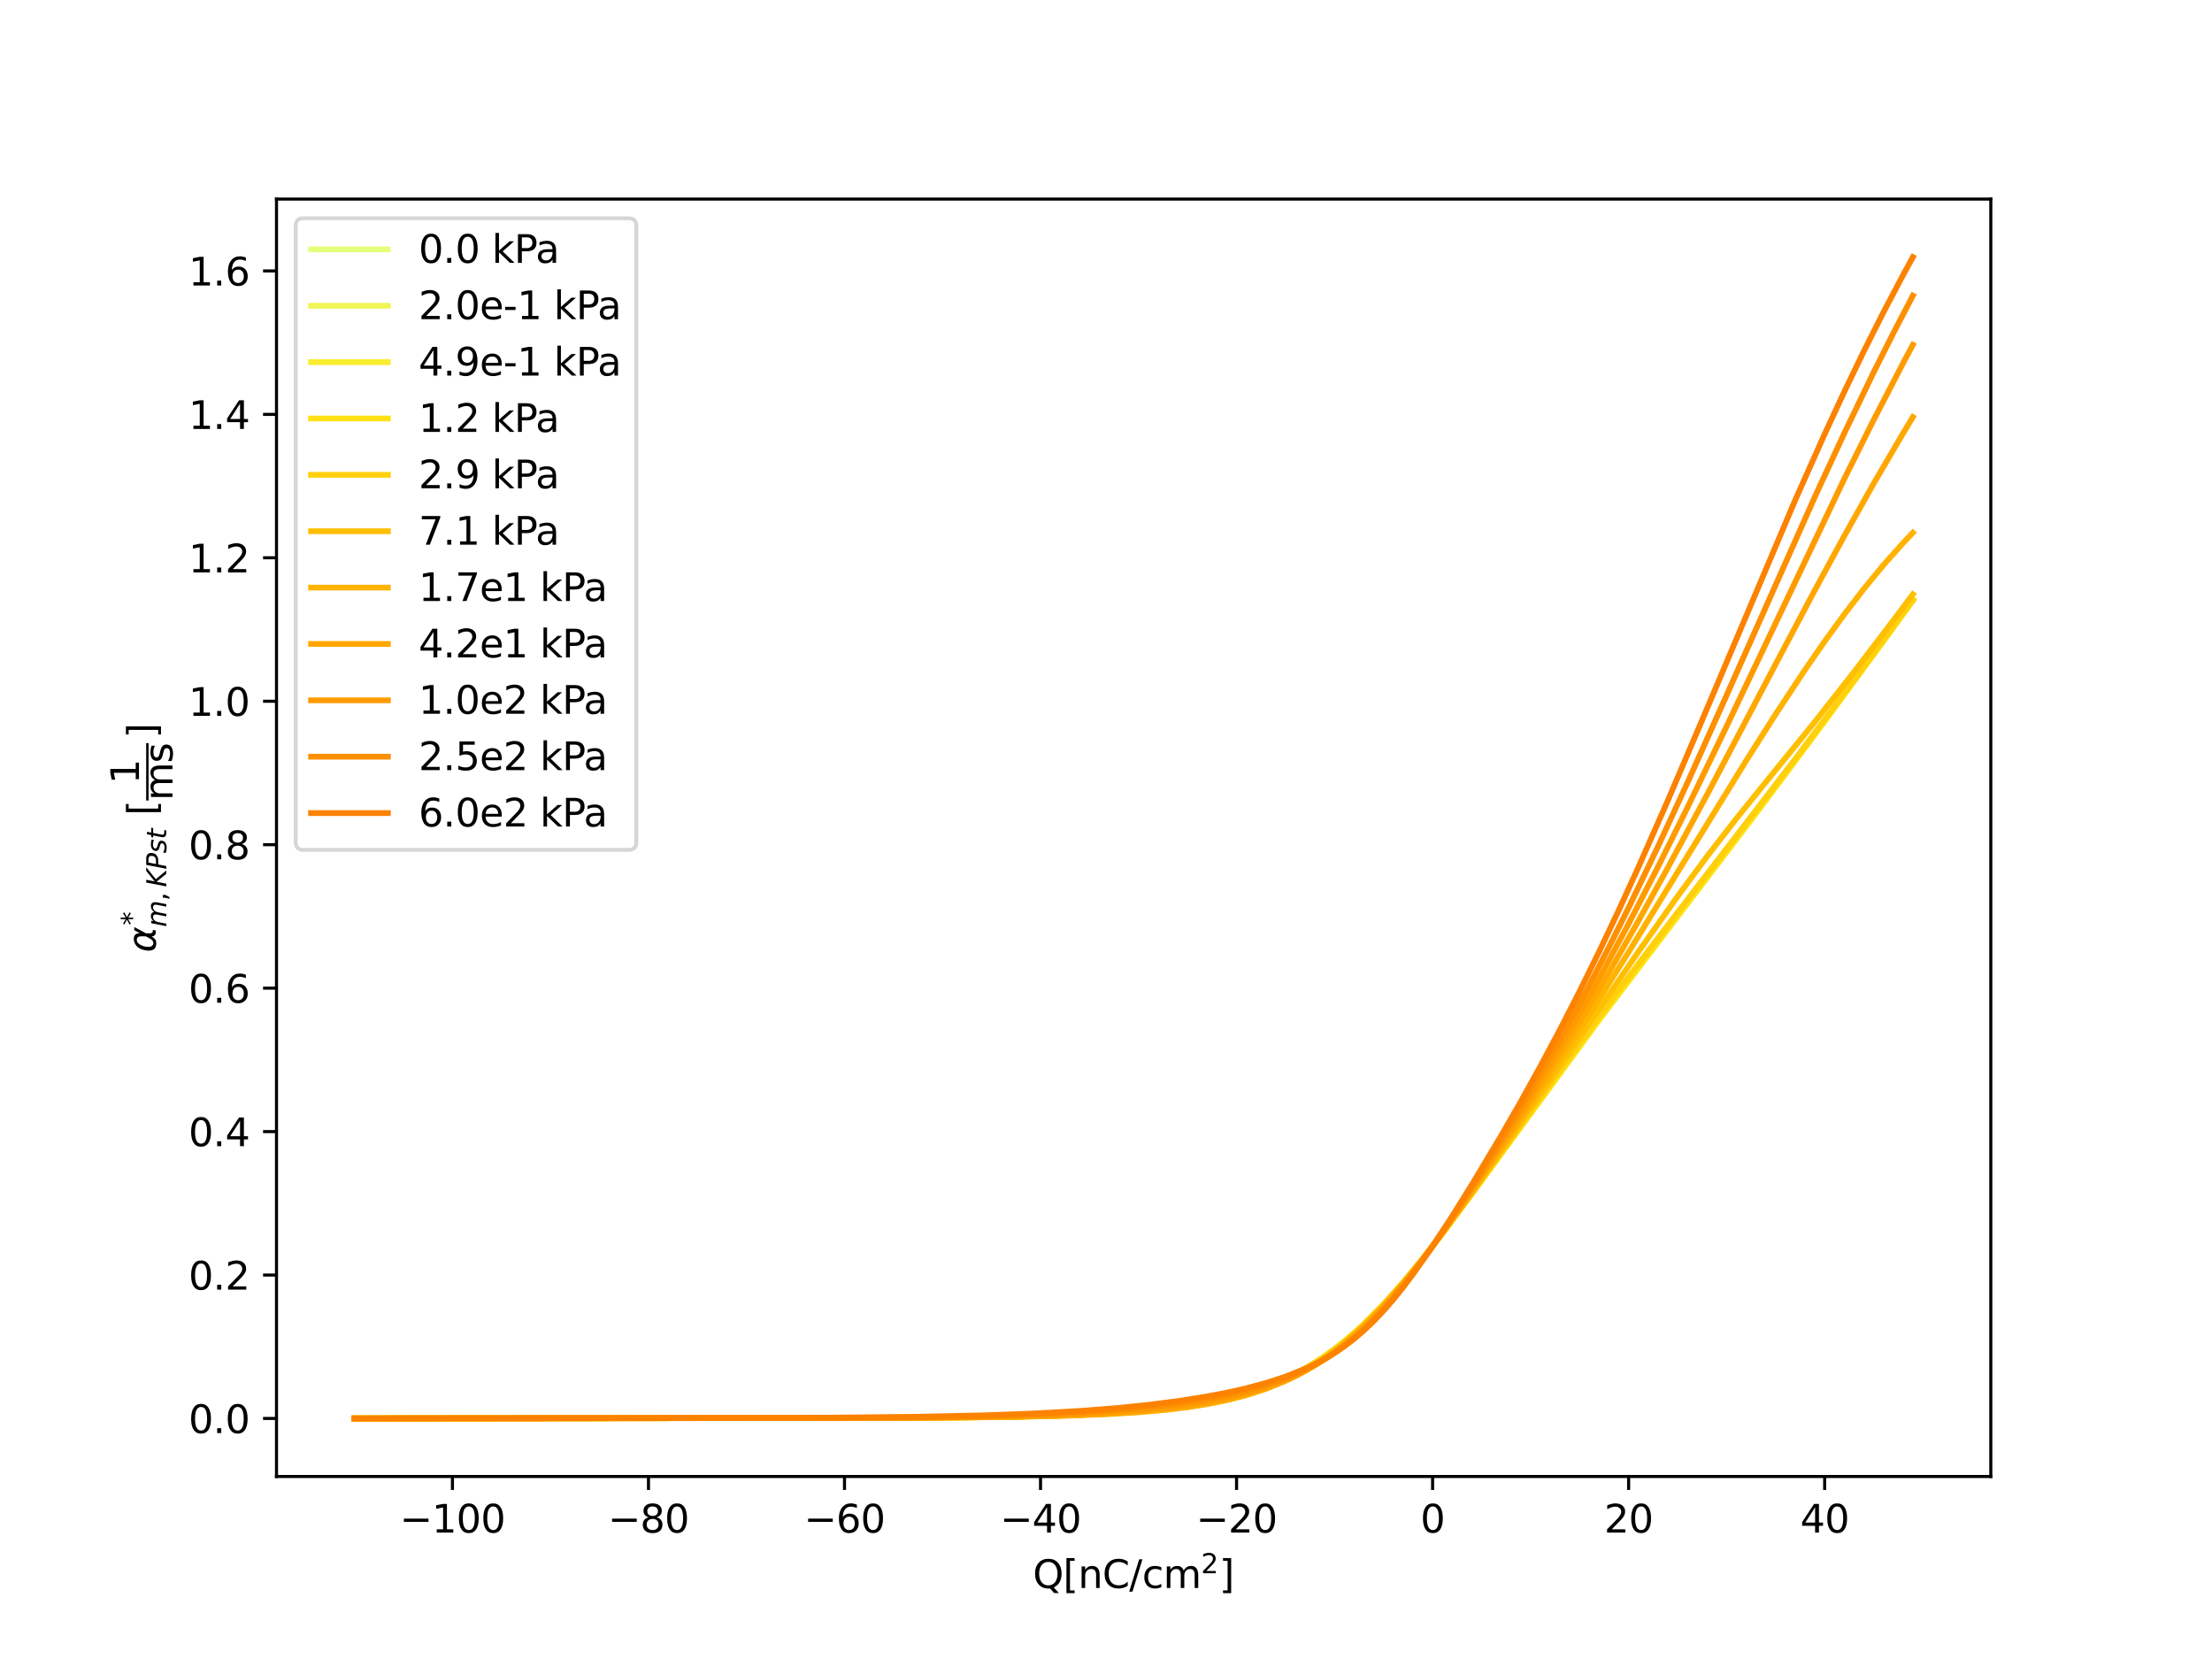 <?xml version="1.0" encoding="utf-8" standalone="no"?>
<!DOCTYPE svg PUBLIC "-//W3C//DTD SVG 1.1//EN"
  "http://www.w3.org/Graphics/SVG/1.1/DTD/svg11.dtd">
<svg xmlns:xlink="http://www.w3.org/1999/xlink" width="576pt" height="432pt" viewBox="0 0 576 432" xmlns="http://www.w3.org/2000/svg" version="1.1">
 <defs>
  <style type="text/css">*{stroke-linejoin: round; stroke-linecap: butt}</style>
 </defs>
 <g id="figure_1">
  <g id="patch_1">
   <path d="M 0 432 
L 576 432 
L 576 0 
L 0 0 
z
" style="fill: #ffffff"/>
  </g>
  <g id="axes_1">
   <g id="patch_2">
    <path d="M 72 384.48 
L 518.4 384.48 
L 518.4 51.84 
L 72 51.84 
z
" style="fill: #ffffff"/>
   </g>
   <g id="matplotlib.axis_1">
    <g id="xtick_1">
     <g id="line2d_1">
      <defs>
       <path id="m940bc58d98" d="M 0 0 
L 0 3.5 
" style="stroke: #000000; stroke-width: 0.8"/>
      </defs>
      <g>
       <use xlink:href="#m940bc58d98" x="117.814" y="384.48" style="stroke: #000000; stroke-width: 0.8"/>
      </g>
     </g>
     <g id="text_1">
      <!-- −100 -->
      <g transform="translate(104.08 399.078) scale(0.1 -0.1)">
       <defs>
        <path id="DejaVuSans-2212" d="M 678 2272 
L 4684 2272 
L 4684 1741 
L 678 1741 
L 678 2272 
z
" transform="scale(0.016)"/>
        <path id="DejaVuSans-31" d="M 794 531 
L 1825 531 
L 1825 4091 
L 703 3866 
L 703 4441 
L 1819 4666 
L 2450 4666 
L 2450 531 
L 3481 531 
L 3481 0 
L 794 0 
L 794 531 
z
" transform="scale(0.016)"/>
        <path id="DejaVuSans-30" d="M 2034 4250 
Q 1547 4250 1301 3770 
Q 1056 3291 1056 2328 
Q 1056 1369 1301 889 
Q 1547 409 2034 409 
Q 2525 409 2770 889 
Q 3016 1369 3016 2328 
Q 3016 3291 2770 3770 
Q 2525 4250 2034 4250 
z
M 2034 4750 
Q 2819 4750 3233 4129 
Q 3647 3509 3647 2328 
Q 3647 1150 3233 529 
Q 2819 -91 2034 -91 
Q 1250 -91 836 529 
Q 422 1150 422 2328 
Q 422 3509 836 4129 
Q 1250 4750 2034 4750 
z
" transform="scale(0.016)"/>
       </defs>
       <use xlink:href="#DejaVuSans-2212"/>
       <use xlink:href="#DejaVuSans-31" x="83.789"/>
       <use xlink:href="#DejaVuSans-30" x="147.412"/>
       <use xlink:href="#DejaVuSans-30" x="211.035"/>
      </g>
     </g>
    </g>
    <g id="xtick_2">
     <g id="line2d_2">
      <g>
       <use xlink:href="#m940bc58d98" x="168.86" y="384.48" style="stroke: #000000; stroke-width: 0.8"/>
      </g>
     </g>
     <g id="text_2">
      <!-- −80 -->
      <g transform="translate(158.308 399.078) scale(0.1 -0.1)">
       <defs>
        <path id="DejaVuSans-38" d="M 2034 2216 
Q 1584 2216 1326 1975 
Q 1069 1734 1069 1313 
Q 1069 891 1326 650 
Q 1584 409 2034 409 
Q 2484 409 2743 651 
Q 3003 894 3003 1313 
Q 3003 1734 2745 1975 
Q 2488 2216 2034 2216 
z
M 1403 2484 
Q 997 2584 770 2862 
Q 544 3141 544 3541 
Q 544 4100 942 4425 
Q 1341 4750 2034 4750 
Q 2731 4750 3128 4425 
Q 3525 4100 3525 3541 
Q 3525 3141 3298 2862 
Q 3072 2584 2669 2484 
Q 3125 2378 3379 2068 
Q 3634 1759 3634 1313 
Q 3634 634 3220 271 
Q 2806 -91 2034 -91 
Q 1263 -91 848 271 
Q 434 634 434 1313 
Q 434 1759 690 2068 
Q 947 2378 1403 2484 
z
M 1172 3481 
Q 1172 3119 1398 2916 
Q 1625 2713 2034 2713 
Q 2441 2713 2670 2916 
Q 2900 3119 2900 3481 
Q 2900 3844 2670 4047 
Q 2441 4250 2034 4250 
Q 1625 4250 1398 4047 
Q 1172 3844 1172 3481 
z
" transform="scale(0.016)"/>
       </defs>
       <use xlink:href="#DejaVuSans-2212"/>
       <use xlink:href="#DejaVuSans-38" x="83.789"/>
       <use xlink:href="#DejaVuSans-30" x="147.412"/>
      </g>
     </g>
    </g>
    <g id="xtick_3">
     <g id="line2d_3">
      <g>
       <use xlink:href="#m940bc58d98" x="219.907" y="384.48" style="stroke: #000000; stroke-width: 0.8"/>
      </g>
     </g>
     <g id="text_3">
      <!-- −60 -->
      <g transform="translate(209.354 399.078) scale(0.1 -0.1)">
       <defs>
        <path id="DejaVuSans-36" d="M 2113 2584 
Q 1688 2584 1439 2293 
Q 1191 2003 1191 1497 
Q 1191 994 1439 701 
Q 1688 409 2113 409 
Q 2538 409 2786 701 
Q 3034 994 3034 1497 
Q 3034 2003 2786 2293 
Q 2538 2584 2113 2584 
z
M 3366 4563 
L 3366 3988 
Q 3128 4100 2886 4159 
Q 2644 4219 2406 4219 
Q 1781 4219 1451 3797 
Q 1122 3375 1075 2522 
Q 1259 2794 1537 2939 
Q 1816 3084 2150 3084 
Q 2853 3084 3261 2657 
Q 3669 2231 3669 1497 
Q 3669 778 3244 343 
Q 2819 -91 2113 -91 
Q 1303 -91 875 529 
Q 447 1150 447 2328 
Q 447 3434 972 4092 
Q 1497 4750 2381 4750 
Q 2619 4750 2861 4703 
Q 3103 4656 3366 4563 
z
" transform="scale(0.016)"/>
       </defs>
       <use xlink:href="#DejaVuSans-2212"/>
       <use xlink:href="#DejaVuSans-36" x="83.789"/>
       <use xlink:href="#DejaVuSans-30" x="147.412"/>
      </g>
     </g>
    </g>
    <g id="xtick_4">
     <g id="line2d_4">
      <g>
       <use xlink:href="#m940bc58d98" x="270.953" y="384.48" style="stroke: #000000; stroke-width: 0.8"/>
      </g>
     </g>
     <g id="text_4">
      <!-- −40 -->
      <g transform="translate(260.401 399.078) scale(0.1 -0.1)">
       <defs>
        <path id="DejaVuSans-34" d="M 2419 4116 
L 825 1625 
L 2419 1625 
L 2419 4116 
z
M 2253 4666 
L 3047 4666 
L 3047 1625 
L 3713 1625 
L 3713 1100 
L 3047 1100 
L 3047 0 
L 2419 0 
L 2419 1100 
L 313 1100 
L 313 1709 
L 2253 4666 
z
" transform="scale(0.016)"/>
       </defs>
       <use xlink:href="#DejaVuSans-2212"/>
       <use xlink:href="#DejaVuSans-34" x="83.789"/>
       <use xlink:href="#DejaVuSans-30" x="147.412"/>
      </g>
     </g>
    </g>
    <g id="xtick_5">
     <g id="line2d_5">
      <g>
       <use xlink:href="#m940bc58d98" x="321.999" y="384.48" style="stroke: #000000; stroke-width: 0.8"/>
      </g>
     </g>
     <g id="text_5">
      <!-- −20 -->
      <g transform="translate(311.447 399.078) scale(0.1 -0.1)">
       <defs>
        <path id="DejaVuSans-32" d="M 1228 531 
L 3431 531 
L 3431 0 
L 469 0 
L 469 531 
Q 828 903 1448 1529 
Q 2069 2156 2228 2338 
Q 2531 2678 2651 2914 
Q 2772 3150 2772 3378 
Q 2772 3750 2511 3984 
Q 2250 4219 1831 4219 
Q 1534 4219 1204 4116 
Q 875 4013 500 3803 
L 500 4441 
Q 881 4594 1212 4672 
Q 1544 4750 1819 4750 
Q 2544 4750 2975 4387 
Q 3406 4025 3406 3419 
Q 3406 3131 3298 2873 
Q 3191 2616 2906 2266 
Q 2828 2175 2409 1742 
Q 1991 1309 1228 531 
z
" transform="scale(0.016)"/>
       </defs>
       <use xlink:href="#DejaVuSans-2212"/>
       <use xlink:href="#DejaVuSans-32" x="83.789"/>
       <use xlink:href="#DejaVuSans-30" x="147.412"/>
      </g>
     </g>
    </g>
    <g id="xtick_6">
     <g id="line2d_6">
      <g>
       <use xlink:href="#m940bc58d98" x="373.046" y="384.48" style="stroke: #000000; stroke-width: 0.8"/>
      </g>
     </g>
     <g id="text_6">
      <!-- 0 -->
      <g transform="translate(369.864 399.078) scale(0.1 -0.1)">
       <use xlink:href="#DejaVuSans-30"/>
      </g>
     </g>
    </g>
    <g id="xtick_7">
     <g id="line2d_7">
      <g>
       <use xlink:href="#m940bc58d98" x="424.092" y="384.48" style="stroke: #000000; stroke-width: 0.8"/>
      </g>
     </g>
     <g id="text_7">
      <!-- 20 -->
      <g transform="translate(417.729 399.078) scale(0.1 -0.1)">
       <use xlink:href="#DejaVuSans-32"/>
       <use xlink:href="#DejaVuSans-30" x="63.623"/>
      </g>
     </g>
    </g>
    <g id="xtick_8">
     <g id="line2d_8">
      <g>
       <use xlink:href="#m940bc58d98" x="475.138" y="384.48" style="stroke: #000000; stroke-width: 0.8"/>
      </g>
     </g>
     <g id="text_8">
      <!-- 40 -->
      <g transform="translate(468.776 399.078) scale(0.1 -0.1)">
       <use xlink:href="#DejaVuSans-34"/>
       <use xlink:href="#DejaVuSans-30" x="63.623"/>
      </g>
     </g>
    </g>
    <g id="text_9">
     <!-- $\mathrm{Q [nC/cm^2]}$ -->
     <g transform="translate(268.95 413.578) scale(0.1 -0.1)">
      <defs>
       <path id="DejaVuSans-51" d="M 2522 4238 
Q 1834 4238 1429 3725 
Q 1025 3213 1025 2328 
Q 1025 1447 1429 934 
Q 1834 422 2522 422 
Q 3209 422 3611 934 
Q 4013 1447 4013 2328 
Q 4013 3213 3611 3725 
Q 3209 4238 2522 4238 
z
M 3406 84 
L 4238 -825 
L 3475 -825 
L 2784 -78 
Q 2681 -84 2626 -87 
Q 2572 -91 2522 -91 
Q 1538 -91 948 567 
Q 359 1225 359 2328 
Q 359 3434 948 4092 
Q 1538 4750 2522 4750 
Q 3503 4750 4090 4092 
Q 4678 3434 4678 2328 
Q 4678 1516 4351 937 
Q 4025 359 3406 84 
z
" transform="scale(0.016)"/>
       <path id="DejaVuSans-5b" d="M 550 4863 
L 1875 4863 
L 1875 4416 
L 1125 4416 
L 1125 -397 
L 1875 -397 
L 1875 -844 
L 550 -844 
L 550 4863 
z
" transform="scale(0.016)"/>
       <path id="DejaVuSans-6e" d="M 3513 2113 
L 3513 0 
L 2938 0 
L 2938 2094 
Q 2938 2591 2744 2837 
Q 2550 3084 2163 3084 
Q 1697 3084 1428 2787 
Q 1159 2491 1159 1978 
L 1159 0 
L 581 0 
L 581 3500 
L 1159 3500 
L 1159 2956 
Q 1366 3272 1645 3428 
Q 1925 3584 2291 3584 
Q 2894 3584 3203 3211 
Q 3513 2838 3513 2113 
z
" transform="scale(0.016)"/>
       <path id="DejaVuSans-43" d="M 4122 4306 
L 4122 3641 
Q 3803 3938 3442 4084 
Q 3081 4231 2675 4231 
Q 1875 4231 1450 3742 
Q 1025 3253 1025 2328 
Q 1025 1406 1450 917 
Q 1875 428 2675 428 
Q 3081 428 3442 575 
Q 3803 722 4122 1019 
L 4122 359 
Q 3791 134 3420 21 
Q 3050 -91 2638 -91 
Q 1578 -91 968 557 
Q 359 1206 359 2328 
Q 359 3453 968 4101 
Q 1578 4750 2638 4750 
Q 3056 4750 3426 4639 
Q 3797 4528 4122 4306 
z
" transform="scale(0.016)"/>
       <path id="DejaVuSans-2f" d="M 1625 4666 
L 2156 4666 
L 531 -594 
L 0 -594 
L 1625 4666 
z
" transform="scale(0.016)"/>
       <path id="DejaVuSans-63" d="M 3122 3366 
L 3122 2828 
Q 2878 2963 2633 3030 
Q 2388 3097 2138 3097 
Q 1578 3097 1268 2742 
Q 959 2388 959 1747 
Q 959 1106 1268 751 
Q 1578 397 2138 397 
Q 2388 397 2633 464 
Q 2878 531 3122 666 
L 3122 134 
Q 2881 22 2623 -34 
Q 2366 -91 2075 -91 
Q 1284 -91 818 406 
Q 353 903 353 1747 
Q 353 2603 823 3093 
Q 1294 3584 2113 3584 
Q 2378 3584 2631 3529 
Q 2884 3475 3122 3366 
z
" transform="scale(0.016)"/>
       <path id="DejaVuSans-6d" d="M 3328 2828 
Q 3544 3216 3844 3400 
Q 4144 3584 4550 3584 
Q 5097 3584 5394 3201 
Q 5691 2819 5691 2113 
L 5691 0 
L 5113 0 
L 5113 2094 
Q 5113 2597 4934 2840 
Q 4756 3084 4391 3084 
Q 3944 3084 3684 2787 
Q 3425 2491 3425 1978 
L 3425 0 
L 2847 0 
L 2847 2094 
Q 2847 2600 2669 2842 
Q 2491 3084 2119 3084 
Q 1678 3084 1418 2786 
Q 1159 2488 1159 1978 
L 1159 0 
L 581 0 
L 581 3500 
L 1159 3500 
L 1159 2956 
Q 1356 3278 1631 3431 
Q 1906 3584 2284 3584 
Q 2666 3584 2933 3390 
Q 3200 3197 3328 2828 
z
" transform="scale(0.016)"/>
       <path id="DejaVuSans-5d" d="M 1947 4863 
L 1947 -844 
L 622 -844 
L 622 -397 
L 1369 -397 
L 1369 4416 
L 622 4416 
L 622 4863 
L 1947 4863 
z
" transform="scale(0.016)"/>
      </defs>
      <use xlink:href="#DejaVuSans-51" transform="translate(0 0.766)"/>
      <use xlink:href="#DejaVuSans-5b" transform="translate(78.711 0.766)"/>
      <use xlink:href="#DejaVuSans-6e" transform="translate(117.725 0.766)"/>
      <use xlink:href="#DejaVuSans-43" transform="translate(181.104 0.766)"/>
      <use xlink:href="#DejaVuSans-2f" transform="translate(250.928 0.766)"/>
      <use xlink:href="#DejaVuSans-63" transform="translate(284.619 0.766)"/>
      <use xlink:href="#DejaVuSans-6d" transform="translate(339.6 0.766)"/>
      <use xlink:href="#DejaVuSans-32" transform="translate(437.969 39.047) scale(0.7)"/>
      <use xlink:href="#DejaVuSans-5d" transform="translate(485.239 0.766)"/>
     </g>
    </g>
   </g>
   <g id="matplotlib.axis_2">
    <g id="ytick_1">
     <g id="line2d_9">
      <defs>
       <path id="m1b944bad34" d="M 0 0 
L -3.5 0 
" style="stroke: #000000; stroke-width: 0.8"/>
      </defs>
      <g>
       <use xlink:href="#m1b944bad34" x="72" y="369.368" style="stroke: #000000; stroke-width: 0.8"/>
      </g>
     </g>
     <g id="text_10">
      <!-- 0.0 -->
      <g transform="translate(49.097 373.167) scale(0.1 -0.1)">
       <defs>
        <path id="DejaVuSans-2e" d="M 684 794 
L 1344 794 
L 1344 0 
L 684 0 
L 684 794 
z
" transform="scale(0.016)"/>
       </defs>
       <use xlink:href="#DejaVuSans-30"/>
       <use xlink:href="#DejaVuSans-2e" x="63.623"/>
       <use xlink:href="#DejaVuSans-30" x="95.41"/>
      </g>
     </g>
    </g>
    <g id="ytick_2">
     <g id="line2d_10">
      <g>
       <use xlink:href="#m1b944bad34" x="72" y="332.015" style="stroke: #000000; stroke-width: 0.8"/>
      </g>
     </g>
     <g id="text_11">
      <!-- 0.2 -->
      <g transform="translate(49.097 335.814) scale(0.1 -0.1)">
       <use xlink:href="#DejaVuSans-30"/>
       <use xlink:href="#DejaVuSans-2e" x="63.623"/>
       <use xlink:href="#DejaVuSans-32" x="95.41"/>
      </g>
     </g>
    </g>
    <g id="ytick_3">
     <g id="line2d_11">
      <g>
       <use xlink:href="#m1b944bad34" x="72" y="294.662" style="stroke: #000000; stroke-width: 0.8"/>
      </g>
     </g>
     <g id="text_12">
      <!-- 0.4 -->
      <g transform="translate(49.097 298.461) scale(0.1 -0.1)">
       <use xlink:href="#DejaVuSans-30"/>
       <use xlink:href="#DejaVuSans-2e" x="63.623"/>
       <use xlink:href="#DejaVuSans-34" x="95.41"/>
      </g>
     </g>
    </g>
    <g id="ytick_4">
     <g id="line2d_12">
      <g>
       <use xlink:href="#m1b944bad34" x="72" y="257.309" style="stroke: #000000; stroke-width: 0.8"/>
      </g>
     </g>
     <g id="text_13">
      <!-- 0.6 -->
      <g transform="translate(49.097 261.108) scale(0.1 -0.1)">
       <use xlink:href="#DejaVuSans-30"/>
       <use xlink:href="#DejaVuSans-2e" x="63.623"/>
       <use xlink:href="#DejaVuSans-36" x="95.41"/>
      </g>
     </g>
    </g>
    <g id="ytick_5">
     <g id="line2d_13">
      <g>
       <use xlink:href="#m1b944bad34" x="72" y="219.956" style="stroke: #000000; stroke-width: 0.8"/>
      </g>
     </g>
     <g id="text_14">
      <!-- 0.8 -->
      <g transform="translate(49.097 223.755) scale(0.1 -0.1)">
       <use xlink:href="#DejaVuSans-30"/>
       <use xlink:href="#DejaVuSans-2e" x="63.623"/>
       <use xlink:href="#DejaVuSans-38" x="95.41"/>
      </g>
     </g>
    </g>
    <g id="ytick_6">
     <g id="line2d_14">
      <g>
       <use xlink:href="#m1b944bad34" x="72" y="182.603" style="stroke: #000000; stroke-width: 0.8"/>
      </g>
     </g>
     <g id="text_15">
      <!-- 1.0 -->
      <g transform="translate(49.097 186.402) scale(0.1 -0.1)">
       <use xlink:href="#DejaVuSans-31"/>
       <use xlink:href="#DejaVuSans-2e" x="63.623"/>
       <use xlink:href="#DejaVuSans-30" x="95.41"/>
      </g>
     </g>
    </g>
    <g id="ytick_7">
     <g id="line2d_15">
      <g>
       <use xlink:href="#m1b944bad34" x="72" y="145.25" style="stroke: #000000; stroke-width: 0.8"/>
      </g>
     </g>
     <g id="text_16">
      <!-- 1.2 -->
      <g transform="translate(49.097 149.05) scale(0.1 -0.1)">
       <use xlink:href="#DejaVuSans-31"/>
       <use xlink:href="#DejaVuSans-2e" x="63.623"/>
       <use xlink:href="#DejaVuSans-32" x="95.41"/>
      </g>
     </g>
    </g>
    <g id="ytick_8">
     <g id="line2d_16">
      <g>
       <use xlink:href="#m1b944bad34" x="72" y="107.898" style="stroke: #000000; stroke-width: 0.8"/>
      </g>
     </g>
     <g id="text_17">
      <!-- 1.4 -->
      <g transform="translate(49.097 111.697) scale(0.1 -0.1)">
       <use xlink:href="#DejaVuSans-31"/>
       <use xlink:href="#DejaVuSans-2e" x="63.623"/>
       <use xlink:href="#DejaVuSans-34" x="95.41"/>
      </g>
     </g>
    </g>
    <g id="ytick_9">
     <g id="line2d_17">
      <g>
       <use xlink:href="#m1b944bad34" x="72" y="70.545" style="stroke: #000000; stroke-width: 0.8"/>
      </g>
     </g>
     <g id="text_18">
      <!-- 1.6 -->
      <g transform="translate(49.097 74.344) scale(0.1 -0.1)">
       <use xlink:href="#DejaVuSans-31"/>
       <use xlink:href="#DejaVuSans-2e" x="63.623"/>
       <use xlink:href="#DejaVuSans-36" x="95.41"/>
      </g>
     </g>
    </g>
    <g id="text_19">
     <!-- ${\alpha}_{m, KPst}^{*}$ $\mathrm{[\dfrac{1}{ms}]}$ -->
     <g transform="translate(40.597 248.01) rotate(-90) scale(0.1 -0.1)">
      <defs>
       <path id="DejaVuSans-Oblique-3b1" d="M 2619 1628 
L 2622 2350 
Q 2625 3088 2069 3091 
Q 1653 3094 1394 2747 
Q 1069 2319 959 1747 
Q 825 1059 994 731 
Q 1169 397 1547 397 
Q 1966 397 2319 1063 
L 2619 1628 
z
M 2166 3578 
Q 3141 3594 3128 2584 
Q 3128 2584 3616 3500 
L 4128 3500 
L 3119 1603 
L 3109 919 
Q 3109 766 3194 638 
Q 3291 488 3391 488 
L 3669 488 
L 3575 0 
L 3228 0 
Q 2934 0 2722 263 
Q 2622 394 2619 669 
Q 2416 334 2066 50 
Q 1900 -81 1453 -78 
Q 722 -72 456 397 
Q 184 884 353 1747 
Q 534 2675 1009 3097 
Q 1544 3569 2166 3578 
z
" transform="scale(0.016)"/>
       <path id="DejaVuSans-2a" d="M 3009 3897 
L 1888 3291 
L 3009 2681 
L 2828 2375 
L 1778 3009 
L 1778 1831 
L 1422 1831 
L 1422 3009 
L 372 2375 
L 191 2681 
L 1313 3291 
L 191 3897 
L 372 4206 
L 1422 3572 
L 1422 4750 
L 1778 4750 
L 1778 3572 
L 2828 4206 
L 3009 3897 
z
" transform="scale(0.016)"/>
       <path id="DejaVuSans-Oblique-6d" d="M 5747 2113 
L 5338 0 
L 4763 0 
L 5166 2094 
Q 5191 2228 5203 2325 
Q 5216 2422 5216 2491 
Q 5216 2772 5059 2928 
Q 4903 3084 4622 3084 
Q 4203 3084 3875 2770 
Q 3547 2456 3450 1953 
L 3066 0 
L 2491 0 
L 2900 2094 
Q 2925 2209 2937 2307 
Q 2950 2406 2950 2484 
Q 2950 2769 2794 2926 
Q 2638 3084 2363 3084 
Q 1938 3084 1609 2770 
Q 1281 2456 1184 1953 
L 800 0 
L 225 0 
L 909 3500 
L 1484 3500 
L 1375 2956 
Q 1609 3263 1923 3423 
Q 2238 3584 2597 3584 
Q 2978 3584 3223 3384 
Q 3469 3184 3519 2828 
Q 3781 3197 4126 3390 
Q 4472 3584 4856 3584 
Q 5306 3584 5551 3325 
Q 5797 3066 5797 2591 
Q 5797 2488 5784 2364 
Q 5772 2241 5747 2113 
z
" transform="scale(0.016)"/>
       <path id="DejaVuSans-2c" d="M 750 794 
L 1409 794 
L 1409 256 
L 897 -744 
L 494 -744 
L 750 256 
L 750 794 
z
" transform="scale(0.016)"/>
       <path id="DejaVuSans-Oblique-4b" d="M 1081 4666 
L 1716 4666 
L 1331 2700 
L 3781 4666 
L 4622 4666 
L 1850 2438 
L 3878 0 
L 3109 0 
L 1247 2272 
L 806 0 
L 172 0 
L 1081 4666 
z
" transform="scale(0.016)"/>
       <path id="DejaVuSans-Oblique-50" d="M 1081 4666 
L 2541 4666 
Q 3178 4666 3512 4369 
Q 3847 4072 3847 3500 
Q 3847 2731 3353 2303 
Q 2859 1875 1966 1875 
L 1172 1875 
L 806 0 
L 172 0 
L 1081 4666 
z
M 1613 4147 
L 1275 2394 
L 2069 2394 
Q 2606 2394 2893 2669 
Q 3181 2944 3181 3456 
Q 3181 3784 2986 3965 
Q 2791 4147 2438 4147 
L 1613 4147 
z
" transform="scale(0.016)"/>
       <path id="DejaVuSans-Oblique-73" d="M 3200 3397 
L 3091 2853 
Q 2863 2978 2609 3040 
Q 2356 3103 2088 3103 
Q 1634 3103 1373 2948 
Q 1113 2794 1113 2528 
Q 1113 2219 1719 2053 
Q 1766 2041 1788 2034 
L 1972 1978 
Q 2547 1819 2739 1644 
Q 2931 1469 2931 1166 
Q 2931 609 2489 259 
Q 2047 -91 1331 -91 
Q 1053 -91 747 -37 
Q 441 16 72 128 
L 184 722 
Q 500 559 806 475 
Q 1113 391 1394 391 
Q 1816 391 2080 572 
Q 2344 753 2344 1031 
Q 2344 1331 1650 1516 
L 1591 1531 
L 1394 1581 
Q 956 1697 753 1886 
Q 550 2075 550 2369 
Q 550 2928 970 3256 
Q 1391 3584 2113 3584 
Q 2397 3584 2667 3537 
Q 2938 3491 3200 3397 
z
" transform="scale(0.016)"/>
       <path id="DejaVuSans-Oblique-74" d="M 2706 3500 
L 2619 3053 
L 1472 3053 
L 1100 1153 
Q 1081 1047 1072 975 
Q 1063 903 1063 863 
Q 1063 663 1183 572 
Q 1303 481 1569 481 
L 2150 481 
L 2053 0 
L 1503 0 
Q 991 0 739 200 
Q 488 400 488 806 
Q 488 878 497 964 
Q 506 1050 525 1153 
L 897 3053 
L 409 3053 
L 500 3500 
L 978 3500 
L 1172 4494 
L 1747 4494 
L 1556 3500 
L 2706 3500 
z
" transform="scale(0.016)"/>
       <path id="DejaVuSans-20" transform="scale(0.016)"/>
       <path id="DejaVuSans-73" d="M 2834 3397 
L 2834 2853 
Q 2591 2978 2328 3040 
Q 2066 3103 1784 3103 
Q 1356 3103 1142 2972 
Q 928 2841 928 2578 
Q 928 2378 1081 2264 
Q 1234 2150 1697 2047 
L 1894 2003 
Q 2506 1872 2764 1633 
Q 3022 1394 3022 966 
Q 3022 478 2636 193 
Q 2250 -91 1575 -91 
Q 1294 -91 989 -36 
Q 684 19 347 128 
L 347 722 
Q 666 556 975 473 
Q 1284 391 1588 391 
Q 1994 391 2212 530 
Q 2431 669 2431 922 
Q 2431 1156 2273 1281 
Q 2116 1406 1581 1522 
L 1381 1569 
Q 847 1681 609 1914 
Q 372 2147 372 2553 
Q 372 3047 722 3315 
Q 1072 3584 1716 3584 
Q 2034 3584 2315 3537 
Q 2597 3491 2834 3397 
z
" transform="scale(0.016)"/>
      </defs>
      <use xlink:href="#DejaVuSans-Oblique-3b1" transform="translate(0 0.297)"/>
      <use xlink:href="#DejaVuSans-2a" transform="translate(70.59 38.578) scale(0.7)"/>
      <use xlink:href="#DejaVuSans-Oblique-6d" transform="translate(65.918 -27.047) scale(0.7)"/>
      <use xlink:href="#DejaVuSans-2c" transform="translate(134.106 -27.047) scale(0.7)"/>
      <use xlink:href="#DejaVuSans-Oblique-4b" transform="translate(169.995 -27.047) scale(0.7)"/>
      <use xlink:href="#DejaVuSans-Oblique-50" transform="translate(215.898 -27.047) scale(0.7)"/>
      <use xlink:href="#DejaVuSans-Oblique-73" transform="translate(258.11 -27.047) scale(0.7)"/>
      <use xlink:href="#DejaVuSans-Oblique-74" transform="translate(294.58 -27.047) scale(0.7)"/>
      <use xlink:href="#DejaVuSans-20" transform="translate(324.761 0.297)"/>
      <use xlink:href="#DejaVuSans-5b" transform="translate(356.548 0.297)"/>
      <use xlink:href="#DejaVuSans-31" transform="translate(438.562 44.094)"/>
      <use xlink:href="#DejaVuSans-6d" transform="translate(395.562 -43.156)"/>
      <use xlink:href="#DejaVuSans-73" transform="translate(492.974 -43.156)"/>
      <use xlink:href="#DejaVuSans-5d" transform="translate(557.573 0.297)"/>
      <path d="M 395.562 19.094 
L 395.562 25.344 
L 545.073 25.344 
L 545.073 19.094 
L 395.562 19.094 
z
"/>
     </g>
    </g>
   </g>
   <g id="line2d_18">
    <path d="M 92.291 369.359 
L 225.011 369.23 
L 258.191 369.026 
L 273.505 368.703 
L 286.267 368.201 
L 293.924 367.726 
L 301.581 367.052 
L 309.238 366.092 
L 314.342 365.237 
L 319.447 364.157 
L 324.552 362.796 
L 329.656 361.087 
L 334.761 358.955 
L 337.313 357.705 
L 339.866 356.32 
L 342.418 354.79 
L 344.97 353.109 
L 347.522 351.269 
L 350.075 349.267 
L 352.627 347.101 
L 355.179 344.771 
L 360.284 339.639 
L 365.389 333.932 
L 370.493 327.743 
L 375.598 321.183 
L 383.255 310.891 
L 416.435 265.542 
L 431.749 245.344 
L 457.272 211.761 
L 472.586 191.252 
L 490.452 166.91 
L 498.109 156.368 
L 498.109 156.368 
" clip-path="url(#pe40d36fee5)" style="fill: none; stroke: #e4ff7a; stroke-width: 1.5; stroke-linecap: square"/>
   </g>
   <g id="line2d_19">
    <path d="M 92.291 369.359 
L 225.011 369.23 
L 258.191 369.026 
L 273.505 368.703 
L 286.267 368.201 
L 293.924 367.726 
L 301.581 367.052 
L 309.238 366.093 
L 314.342 365.238 
L 319.447 364.158 
L 324.552 362.797 
L 329.656 361.088 
L 334.761 358.956 
L 337.313 357.706 
L 339.866 356.321 
L 342.418 354.792 
L 344.97 353.11 
L 347.522 351.27 
L 350.075 349.268 
L 352.627 347.102 
L 355.179 344.772 
L 360.284 339.64 
L 365.389 333.933 
L 370.493 327.743 
L 375.598 321.183 
L 383.255 310.89 
L 416.435 265.537 
L 431.749 245.339 
L 457.272 211.758 
L 472.586 191.25 
L 490.452 166.909 
L 498.109 156.367 
L 498.109 156.367 
" clip-path="url(#pe40d36fee5)" style="fill: none; stroke: #eff654; stroke-width: 1.5; stroke-linecap: square"/>
   </g>
   <g id="line2d_20">
    <path d="M 92.291 369.359 
L 225.011 369.23 
L 258.191 369.026 
L 273.505 368.704 
L 286.267 368.202 
L 293.924 367.727 
L 301.581 367.053 
L 309.238 366.094 
L 314.342 365.24 
L 319.447 364.161 
L 324.552 362.801 
L 329.656 361.094 
L 334.761 358.962 
L 337.313 357.713 
L 339.866 356.327 
L 342.418 354.798 
L 344.97 353.116 
L 347.522 351.276 
L 350.075 349.273 
L 352.627 347.106 
L 355.179 344.776 
L 360.284 339.643 
L 365.389 333.934 
L 370.493 327.744 
L 375.598 321.182 
L 383.255 310.887 
L 416.435 265.51 
L 431.749 245.313 
L 457.272 211.743 
L 472.586 191.239 
L 490.452 166.902 
L 498.109 156.361 
L 498.109 156.361 
" clip-path="url(#pe40d36fee5)" style="fill: none; stroke: #f9ed2f; stroke-width: 1.5; stroke-linecap: square"/>
   </g>
   <g id="line2d_21">
    <path d="M 92.291 369.359 
L 225.011 369.23 
L 258.191 369.026 
L 273.505 368.704 
L 286.267 368.204 
L 293.924 367.73 
L 301.581 367.059 
L 309.238 366.105 
L 314.342 365.255 
L 319.447 364.181 
L 324.552 362.827 
L 329.656 361.125 
L 334.761 358.997 
L 337.313 357.748 
L 339.866 356.364 
L 342.418 354.833 
L 344.97 353.15 
L 347.522 351.308 
L 350.075 349.303 
L 352.627 347.133 
L 355.179 344.8 
L 360.284 339.66 
L 365.389 333.944 
L 370.493 327.747 
L 375.598 321.179 
L 383.255 310.87 
L 416.435 265.359 
L 429.197 248.503 
L 459.824 208.265 
L 475.138 187.73 
L 493.004 163.355 
L 498.109 156.326 
L 498.109 156.326 
" clip-path="url(#pe40d36fee5)" style="fill: none; stroke: #ffe015; stroke-width: 1.5; stroke-linecap: square"/>
   </g>
   <g id="line2d_22">
    <path d="M 92.291 369.359 
L 225.011 369.23 
L 258.191 369.027 
L 273.505 368.708 
L 286.267 368.215 
L 296.476 367.557 
L 304.133 366.82 
L 309.238 366.166 
L 314.342 365.337 
L 319.447 364.287 
L 324.552 362.955 
L 329.656 361.268 
L 334.761 359.148 
L 337.313 357.899 
L 339.866 356.511 
L 342.418 354.976 
L 344.97 353.286 
L 347.522 351.435 
L 350.075 349.419 
L 352.627 347.238 
L 355.179 344.892 
L 360.284 339.726 
L 365.389 333.985 
L 370.493 327.761 
L 375.598 321.164 
L 383.255 310.797 
L 396.016 292.956 
L 411.33 271.585 
L 421.54 257.718 
L 431.749 244.244 
L 467.481 197.61 
L 482.795 177.037 
L 498.109 156.118 
L 498.109 156.118 
" clip-path="url(#pe40d36fee5)" style="fill: none; stroke: #ffd00b; stroke-width: 1.5; stroke-linecap: square"/>
   </g>
   <g id="line2d_23">
    <path d="M 92.291 369.359 
L 225.011 369.231 
L 258.191 369.032 
L 273.505 368.734 
L 286.267 368.282 
L 296.476 367.68 
L 304.133 366.993 
L 309.238 366.37 
L 314.342 365.568 
L 319.447 364.538 
L 324.552 363.219 
L 329.656 361.539 
L 332.209 360.539 
L 334.761 359.418 
L 337.313 358.166 
L 339.866 356.774 
L 342.418 355.232 
L 344.97 353.533 
L 347.522 351.671 
L 350.075 349.642 
L 352.627 347.445 
L 355.179 345.081 
L 360.284 339.872 
L 365.389 334.079 
L 370.493 327.795 
L 375.598 321.127 
L 383.255 310.628 
L 393.464 296.096 
L 408.778 273.818 
L 426.644 247.823 
L 436.854 233.399 
L 444.51 223.023 
L 452.167 213.13 
L 459.824 203.649 
L 472.586 187.96 
L 482.795 174.96 
L 493.004 161.561 
L 498.109 154.751 
L 498.109 154.751 
" clip-path="url(#pe40d36fee5)" style="fill: none; stroke: #ffbf01; stroke-width: 1.5; stroke-linecap: square"/>
   </g>
   <g id="line2d_24">
    <path d="M 92.291 369.359 
L 230.116 369.226 
L 258.191 369.047 
L 276.058 368.7 
L 288.819 368.211 
L 296.476 367.738 
L 304.133 367.046 
L 309.238 366.421 
L 314.342 365.622 
L 319.447 364.6 
L 324.552 363.298 
L 329.656 361.643 
L 334.761 359.557 
L 337.313 358.324 
L 339.866 356.951 
L 342.418 355.428 
L 344.97 353.746 
L 347.522 351.897 
L 350.075 349.877 
L 352.627 347.683 
L 355.179 345.314 
L 357.732 342.776 
L 362.836 337.217 
L 367.941 331.09 
L 373.046 324.502 
L 378.15 317.564 
L 385.807 306.702 
L 393.464 295.468 
L 403.673 280.061 
L 413.883 264.202 
L 424.092 247.916 
L 439.406 222.941 
L 454.72 198.04 
L 462.377 185.975 
L 470.034 174.388 
L 475.138 167.014 
L 480.243 159.979 
L 485.348 153.334 
L 490.452 147.127 
L 495.557 141.396 
L 498.109 138.713 
L 498.109 138.713 
" clip-path="url(#pe40d36fee5)" style="fill: none; stroke: #ffb300; stroke-width: 1.5; stroke-linecap: square"/>
   </g>
   <g id="line2d_25">
    <path d="M 92.291 369.359 
L 232.668 369.235 
L 255.639 369.049 
L 273.505 368.688 
L 286.267 368.194 
L 296.476 367.549 
L 304.133 366.834 
L 309.238 366.193 
L 314.342 365.387 
L 319.447 364.373 
L 324.552 363.099 
L 329.656 361.497 
L 334.761 359.487 
L 337.313 358.3 
L 339.866 356.976 
L 342.418 355.502 
L 344.97 353.869 
L 347.522 352.064 
L 350.075 350.081 
L 352.627 347.915 
L 355.179 345.564 
L 357.732 343.028 
L 360.284 340.316 
L 365.389 334.397 
L 370.493 327.915 
L 375.598 320.995 
L 380.703 313.75 
L 388.36 302.453 
L 396.016 290.753 
L 403.673 278.67 
L 411.33 266.169 
L 418.987 253.216 
L 426.644 239.8 
L 434.301 225.953 
L 444.51 206.941 
L 462.377 172.933 
L 472.586 153.664 
L 480.243 139.562 
L 487.9 125.91 
L 495.557 112.824 
L 498.109 108.604 
L 498.109 108.604 
" clip-path="url(#pe40d36fee5)" style="fill: none; stroke: #ffa700; stroke-width: 1.5; stroke-linecap: square"/>
   </g>
   <g id="line2d_26">
    <path d="M 92.291 369.36 
L 227.564 369.232 
L 253.087 368.994 
L 268.401 368.667 
L 281.162 368.186 
L 291.372 367.582 
L 299.028 366.945 
L 306.685 366.093 
L 311.79 365.357 
L 316.895 364.449 
L 321.999 363.333 
L 327.104 361.956 
L 332.209 360.248 
L 337.313 358.121 
L 339.866 356.867 
L 342.418 355.468 
L 344.97 353.908 
L 347.522 352.175 
L 350.075 350.256 
L 352.627 348.142 
L 355.179 345.827 
L 357.732 343.31 
L 360.284 340.596 
L 362.836 337.693 
L 367.941 331.378 
L 373.046 324.502 
L 378.15 317.21 
L 385.807 305.732 
L 393.464 293.764 
L 401.121 281.324 
L 408.778 268.348 
L 416.435 254.767 
L 424.092 240.547 
L 431.749 225.704 
L 439.406 210.304 
L 449.615 189.107 
L 480.243 124.705 
L 487.9 109.341 
L 495.557 94.565 
L 498.109 89.788 
L 498.109 89.788 
" clip-path="url(#pe40d36fee5)" style="fill: none; stroke: #ff9b00; stroke-width: 1.5; stroke-linecap: square"/>
   </g>
   <g id="line2d_27">
    <path d="M 92.291 369.358 
L 217.354 369.233 
L 242.878 369.015 
L 260.744 368.662 
L 273.505 368.217 
L 283.715 367.678 
L 293.924 366.909 
L 301.581 366.133 
L 309.238 365.132 
L 314.342 364.307 
L 319.447 363.308 
L 324.552 362.109 
L 329.656 360.655 
L 334.761 358.871 
L 337.313 357.825 
L 339.866 356.656 
L 342.418 355.347 
L 344.97 353.881 
L 347.522 352.239 
L 350.075 350.405 
L 352.627 348.363 
L 355.179 346.103 
L 357.732 343.62 
L 360.284 340.914 
L 362.836 337.992 
L 365.389 334.87 
L 370.493 328.103 
L 375.598 320.787 
L 380.703 313.082 
L 388.36 301.009 
L 396.016 288.398 
L 403.673 275.188 
L 408.778 265.996 
L 413.883 256.467 
L 418.987 246.589 
L 424.092 236.363 
L 431.749 220.411 
L 439.406 203.824 
L 449.615 181.025 
L 472.586 129.366 
L 480.243 112.821 
L 487.9 96.94 
L 493.004 86.777 
L 498.109 76.986 
L 498.109 76.986 
" clip-path="url(#pe40d36fee5)" style="fill: none; stroke: #fd8f00; stroke-width: 1.5; stroke-linecap: square"/>
   </g>
   <g id="line2d_28">
    <path d="M 92.291 369.355 
L 209.697 369.214 
L 237.773 368.949 
L 255.639 368.569 
L 268.401 368.112 
L 281.162 367.414 
L 291.372 366.611 
L 299.028 365.825 
L 306.685 364.844 
L 314.342 363.631 
L 319.447 362.656 
L 324.552 361.5 
L 329.656 360.128 
L 334.761 358.47 
L 339.866 356.425 
L 342.418 355.214 
L 344.97 353.855 
L 347.522 352.317 
L 350.075 350.581 
L 352.627 348.625 
L 355.179 346.433 
L 357.732 343.991 
L 360.284 341.297 
L 362.836 338.356 
L 365.389 335.183 
L 367.941 331.798 
L 373.046 324.502 
L 378.15 316.684 
L 383.255 308.506 
L 390.912 295.717 
L 396.016 286.84 
L 401.121 277.642 
L 406.226 268.083 
L 411.33 258.123 
L 416.435 247.753 
L 421.54 236.976 
L 426.644 225.816 
L 434.301 208.446 
L 441.958 190.516 
L 467.481 130.201 
L 475.138 113.031 
L 480.243 102.023 
L 485.348 91.439 
L 490.452 81.298 
L 495.557 71.62 
L 498.109 66.96 
L 498.109 66.96 
" clip-path="url(#pe40d36fee5)" style="fill: none; stroke: #fc8200; stroke-width: 1.5; stroke-linecap: square"/>
   </g>
   <g id="patch_3">
    <path d="M 72 384.48 
L 72 51.84 
" style="fill: none; stroke: #000000; stroke-width: 0.8; stroke-linejoin: miter; stroke-linecap: square"/>
   </g>
   <g id="patch_4">
    <path d="M 518.4 384.48 
L 518.4 51.84 
" style="fill: none; stroke: #000000; stroke-width: 0.8; stroke-linejoin: miter; stroke-linecap: square"/>
   </g>
   <g id="patch_5">
    <path d="M 72 384.48 
L 518.4 384.48 
" style="fill: none; stroke: #000000; stroke-width: 0.8; stroke-linejoin: miter; stroke-linecap: square"/>
   </g>
   <g id="patch_6">
    <path d="M 72 51.84 
L 518.4 51.84 
" style="fill: none; stroke: #000000; stroke-width: 0.8; stroke-linejoin: miter; stroke-linecap: square"/>
   </g>
   <g id="legend_1">
    <g id="patch_7">
     <path d="M 79 221.299 
L 163.703 221.299 
Q 165.703 221.299 165.703 219.299 
L 165.703 58.84 
Q 165.703 56.84 163.703 56.84 
L 79 56.84 
Q 77 56.84 77 58.84 
L 77 219.299 
Q 77 221.299 79 221.299 
z
" style="fill: #ffffff; opacity: 0.8; stroke: #cccccc; stroke-linejoin: miter"/>
    </g>
    <g id="line2d_29">
     <path d="M 81 64.938 
L 91 64.938 
L 101 64.938 
" style="fill: none; stroke: #e4ff7a; stroke-width: 1.5; stroke-linecap: square"/>
    </g>
    <g id="text_20">
     <!-- 0.0 kPa -->
     <g transform="translate(109 68.438) scale(0.1 -0.1)">
      <defs>
       <path id="DejaVuSans-6b" d="M 581 4863 
L 1159 4863 
L 1159 1991 
L 2875 3500 
L 3609 3500 
L 1753 1863 
L 3688 0 
L 2938 0 
L 1159 1709 
L 1159 0 
L 581 0 
L 581 4863 
z
" transform="scale(0.016)"/>
       <path id="DejaVuSans-50" d="M 1259 4147 
L 1259 2394 
L 2053 2394 
Q 2494 2394 2734 2622 
Q 2975 2850 2975 3272 
Q 2975 3691 2734 3919 
Q 2494 4147 2053 4147 
L 1259 4147 
z
M 628 4666 
L 2053 4666 
Q 2838 4666 3239 4311 
Q 3641 3956 3641 3272 
Q 3641 2581 3239 2228 
Q 2838 1875 2053 1875 
L 1259 1875 
L 1259 0 
L 628 0 
L 628 4666 
z
" transform="scale(0.016)"/>
       <path id="DejaVuSans-61" d="M 2194 1759 
Q 1497 1759 1228 1600 
Q 959 1441 959 1056 
Q 959 750 1161 570 
Q 1363 391 1709 391 
Q 2188 391 2477 730 
Q 2766 1069 2766 1631 
L 2766 1759 
L 2194 1759 
z
M 3341 1997 
L 3341 0 
L 2766 0 
L 2766 531 
Q 2569 213 2275 61 
Q 1981 -91 1556 -91 
Q 1019 -91 701 211 
Q 384 513 384 1019 
Q 384 1609 779 1909 
Q 1175 2209 1959 2209 
L 2766 2209 
L 2766 2266 
Q 2766 2663 2505 2880 
Q 2244 3097 1772 3097 
Q 1472 3097 1187 3025 
Q 903 2953 641 2809 
L 641 3341 
Q 956 3463 1253 3523 
Q 1550 3584 1831 3584 
Q 2591 3584 2966 3190 
Q 3341 2797 3341 1997 
z
" transform="scale(0.016)"/>
      </defs>
      <use xlink:href="#DejaVuSans-30"/>
      <use xlink:href="#DejaVuSans-2e" x="63.623"/>
      <use xlink:href="#DejaVuSans-30" x="95.41"/>
      <use xlink:href="#DejaVuSans-20" x="159.033"/>
      <use xlink:href="#DejaVuSans-6b" x="190.82"/>
      <use xlink:href="#DejaVuSans-50" x="248.73"/>
      <use xlink:href="#DejaVuSans-61" x="304.533"/>
     </g>
    </g>
    <g id="line2d_30">
     <path d="M 81 79.617 
L 91 79.617 
L 101 79.617 
" style="fill: none; stroke: #eff654; stroke-width: 1.5; stroke-linecap: square"/>
    </g>
    <g id="text_21">
     <!-- 2.0e-1 kPa -->
     <g transform="translate(109 83.117) scale(0.1 -0.1)">
      <defs>
       <path id="DejaVuSans-65" d="M 3597 1894 
L 3597 1613 
L 953 1613 
Q 991 1019 1311 708 
Q 1631 397 2203 397 
Q 2534 397 2845 478 
Q 3156 559 3463 722 
L 3463 178 
Q 3153 47 2828 -22 
Q 2503 -91 2169 -91 
Q 1331 -91 842 396 
Q 353 884 353 1716 
Q 353 2575 817 3079 
Q 1281 3584 2069 3584 
Q 2775 3584 3186 3129 
Q 3597 2675 3597 1894 
z
M 3022 2063 
Q 3016 2534 2758 2815 
Q 2500 3097 2075 3097 
Q 1594 3097 1305 2825 
Q 1016 2553 972 2059 
L 3022 2063 
z
" transform="scale(0.016)"/>
       <path id="DejaVuSans-2d" d="M 313 2009 
L 1997 2009 
L 1997 1497 
L 313 1497 
L 313 2009 
z
" transform="scale(0.016)"/>
      </defs>
      <use xlink:href="#DejaVuSans-32"/>
      <use xlink:href="#DejaVuSans-2e" x="63.623"/>
      <use xlink:href="#DejaVuSans-30" x="95.41"/>
      <use xlink:href="#DejaVuSans-65" x="159.033"/>
      <use xlink:href="#DejaVuSans-2d" x="220.557"/>
      <use xlink:href="#DejaVuSans-31" x="256.641"/>
      <use xlink:href="#DejaVuSans-20" x="320.264"/>
      <use xlink:href="#DejaVuSans-6b" x="352.051"/>
      <use xlink:href="#DejaVuSans-50" x="409.961"/>
      <use xlink:href="#DejaVuSans-61" x="465.764"/>
     </g>
    </g>
    <g id="line2d_31">
     <path d="M 81 94.295 
L 91 94.295 
L 101 94.295 
" style="fill: none; stroke: #f9ed2f; stroke-width: 1.5; stroke-linecap: square"/>
    </g>
    <g id="text_22">
     <!-- 4.9e-1 kPa -->
     <g transform="translate(109 97.795) scale(0.1 -0.1)">
      <defs>
       <path id="DejaVuSans-39" d="M 703 97 
L 703 672 
Q 941 559 1184 500 
Q 1428 441 1663 441 
Q 2288 441 2617 861 
Q 2947 1281 2994 2138 
Q 2813 1869 2534 1725 
Q 2256 1581 1919 1581 
Q 1219 1581 811 2004 
Q 403 2428 403 3163 
Q 403 3881 828 4315 
Q 1253 4750 1959 4750 
Q 2769 4750 3195 4129 
Q 3622 3509 3622 2328 
Q 3622 1225 3098 567 
Q 2575 -91 1691 -91 
Q 1453 -91 1209 -44 
Q 966 3 703 97 
z
M 1959 2075 
Q 2384 2075 2632 2365 
Q 2881 2656 2881 3163 
Q 2881 3666 2632 3958 
Q 2384 4250 1959 4250 
Q 1534 4250 1286 3958 
Q 1038 3666 1038 3163 
Q 1038 2656 1286 2365 
Q 1534 2075 1959 2075 
z
" transform="scale(0.016)"/>
      </defs>
      <use xlink:href="#DejaVuSans-34"/>
      <use xlink:href="#DejaVuSans-2e" x="63.623"/>
      <use xlink:href="#DejaVuSans-39" x="95.41"/>
      <use xlink:href="#DejaVuSans-65" x="159.033"/>
      <use xlink:href="#DejaVuSans-2d" x="220.557"/>
      <use xlink:href="#DejaVuSans-31" x="256.641"/>
      <use xlink:href="#DejaVuSans-20" x="320.264"/>
      <use xlink:href="#DejaVuSans-6b" x="352.051"/>
      <use xlink:href="#DejaVuSans-50" x="409.961"/>
      <use xlink:href="#DejaVuSans-61" x="465.764"/>
     </g>
    </g>
    <g id="line2d_32">
     <path d="M 81 108.973 
L 91 108.973 
L 101 108.973 
" style="fill: none; stroke: #ffe015; stroke-width: 1.5; stroke-linecap: square"/>
    </g>
    <g id="text_23">
     <!-- 1.2 kPa -->
     <g transform="translate(109 112.473) scale(0.1 -0.1)">
      <use xlink:href="#DejaVuSans-31"/>
      <use xlink:href="#DejaVuSans-2e" x="63.623"/>
      <use xlink:href="#DejaVuSans-32" x="95.41"/>
      <use xlink:href="#DejaVuSans-20" x="159.033"/>
      <use xlink:href="#DejaVuSans-6b" x="190.82"/>
      <use xlink:href="#DejaVuSans-50" x="248.73"/>
      <use xlink:href="#DejaVuSans-61" x="304.533"/>
     </g>
    </g>
    <g id="line2d_33">
     <path d="M 81 123.651 
L 91 123.651 
L 101 123.651 
" style="fill: none; stroke: #ffd00b; stroke-width: 1.5; stroke-linecap: square"/>
    </g>
    <g id="text_24">
     <!-- 2.9 kPa -->
     <g transform="translate(109 127.151) scale(0.1 -0.1)">
      <use xlink:href="#DejaVuSans-32"/>
      <use xlink:href="#DejaVuSans-2e" x="63.623"/>
      <use xlink:href="#DejaVuSans-39" x="95.41"/>
      <use xlink:href="#DejaVuSans-20" x="159.033"/>
      <use xlink:href="#DejaVuSans-6b" x="190.82"/>
      <use xlink:href="#DejaVuSans-50" x="248.73"/>
      <use xlink:href="#DejaVuSans-61" x="304.533"/>
     </g>
    </g>
    <g id="line2d_34">
     <path d="M 81 138.329 
L 91 138.329 
L 101 138.329 
" style="fill: none; stroke: #ffbf01; stroke-width: 1.5; stroke-linecap: square"/>
    </g>
    <g id="text_25">
     <!-- 7.1 kPa -->
     <g transform="translate(109 141.829) scale(0.1 -0.1)">
      <defs>
       <path id="DejaVuSans-37" d="M 525 4666 
L 3525 4666 
L 3525 4397 
L 1831 0 
L 1172 0 
L 2766 4134 
L 525 4134 
L 525 4666 
z
" transform="scale(0.016)"/>
      </defs>
      <use xlink:href="#DejaVuSans-37"/>
      <use xlink:href="#DejaVuSans-2e" x="63.623"/>
      <use xlink:href="#DejaVuSans-31" x="95.41"/>
      <use xlink:href="#DejaVuSans-20" x="159.033"/>
      <use xlink:href="#DejaVuSans-6b" x="190.82"/>
      <use xlink:href="#DejaVuSans-50" x="248.73"/>
      <use xlink:href="#DejaVuSans-61" x="304.533"/>
     </g>
    </g>
    <g id="line2d_35">
     <path d="M 81 153.007 
L 91 153.007 
L 101 153.007 
" style="fill: none; stroke: #ffb300; stroke-width: 1.5; stroke-linecap: square"/>
    </g>
    <g id="text_26">
     <!-- 1.7e1 kPa -->
     <g transform="translate(109 156.507) scale(0.1 -0.1)">
      <use xlink:href="#DejaVuSans-31"/>
      <use xlink:href="#DejaVuSans-2e" x="63.623"/>
      <use xlink:href="#DejaVuSans-37" x="95.41"/>
      <use xlink:href="#DejaVuSans-65" x="159.033"/>
      <use xlink:href="#DejaVuSans-31" x="220.557"/>
      <use xlink:href="#DejaVuSans-20" x="284.18"/>
      <use xlink:href="#DejaVuSans-6b" x="315.967"/>
      <use xlink:href="#DejaVuSans-50" x="373.877"/>
      <use xlink:href="#DejaVuSans-61" x="429.68"/>
     </g>
    </g>
    <g id="line2d_36">
     <path d="M 81 167.685 
L 91 167.685 
L 101 167.685 
" style="fill: none; stroke: #ffa700; stroke-width: 1.5; stroke-linecap: square"/>
    </g>
    <g id="text_27">
     <!-- 4.2e1 kPa -->
     <g transform="translate(109 171.185) scale(0.1 -0.1)">
      <use xlink:href="#DejaVuSans-34"/>
      <use xlink:href="#DejaVuSans-2e" x="63.623"/>
      <use xlink:href="#DejaVuSans-32" x="95.41"/>
      <use xlink:href="#DejaVuSans-65" x="159.033"/>
      <use xlink:href="#DejaVuSans-31" x="220.557"/>
      <use xlink:href="#DejaVuSans-20" x="284.18"/>
      <use xlink:href="#DejaVuSans-6b" x="315.967"/>
      <use xlink:href="#DejaVuSans-50" x="373.877"/>
      <use xlink:href="#DejaVuSans-61" x="429.68"/>
     </g>
    </g>
    <g id="line2d_37">
     <path d="M 81 182.363 
L 91 182.363 
L 101 182.363 
" style="fill: none; stroke: #ff9b00; stroke-width: 1.5; stroke-linecap: square"/>
    </g>
    <g id="text_28">
     <!-- 1.0e2 kPa -->
     <g transform="translate(109 185.863) scale(0.1 -0.1)">
      <use xlink:href="#DejaVuSans-31"/>
      <use xlink:href="#DejaVuSans-2e" x="63.623"/>
      <use xlink:href="#DejaVuSans-30" x="95.41"/>
      <use xlink:href="#DejaVuSans-65" x="159.033"/>
      <use xlink:href="#DejaVuSans-32" x="220.557"/>
      <use xlink:href="#DejaVuSans-20" x="284.18"/>
      <use xlink:href="#DejaVuSans-6b" x="315.967"/>
      <use xlink:href="#DejaVuSans-50" x="373.877"/>
      <use xlink:href="#DejaVuSans-61" x="429.68"/>
     </g>
    </g>
    <g id="line2d_38">
     <path d="M 81 197.042 
L 91 197.042 
L 101 197.042 
" style="fill: none; stroke: #fd8f00; stroke-width: 1.5; stroke-linecap: square"/>
    </g>
    <g id="text_29">
     <!-- 2.5e2 kPa -->
     <g transform="translate(109 200.542) scale(0.1 -0.1)">
      <defs>
       <path id="DejaVuSans-35" d="M 691 4666 
L 3169 4666 
L 3169 4134 
L 1269 4134 
L 1269 2991 
Q 1406 3038 1543 3061 
Q 1681 3084 1819 3084 
Q 2600 3084 3056 2656 
Q 3513 2228 3513 1497 
Q 3513 744 3044 326 
Q 2575 -91 1722 -91 
Q 1428 -91 1123 -41 
Q 819 9 494 109 
L 494 744 
Q 775 591 1075 516 
Q 1375 441 1709 441 
Q 2250 441 2565 725 
Q 2881 1009 2881 1497 
Q 2881 1984 2565 2268 
Q 2250 2553 1709 2553 
Q 1456 2553 1204 2497 
Q 953 2441 691 2322 
L 691 4666 
z
" transform="scale(0.016)"/>
      </defs>
      <use xlink:href="#DejaVuSans-32"/>
      <use xlink:href="#DejaVuSans-2e" x="63.623"/>
      <use xlink:href="#DejaVuSans-35" x="95.41"/>
      <use xlink:href="#DejaVuSans-65" x="159.033"/>
      <use xlink:href="#DejaVuSans-32" x="220.557"/>
      <use xlink:href="#DejaVuSans-20" x="284.18"/>
      <use xlink:href="#DejaVuSans-6b" x="315.967"/>
      <use xlink:href="#DejaVuSans-50" x="373.877"/>
      <use xlink:href="#DejaVuSans-61" x="429.68"/>
     </g>
    </g>
    <g id="line2d_39">
     <path d="M 81 211.72 
L 91 211.72 
L 101 211.72 
" style="fill: none; stroke: #fc8200; stroke-width: 1.5; stroke-linecap: square"/>
    </g>
    <g id="text_30">
     <!-- 6.0e2 kPa -->
     <g transform="translate(109 215.22) scale(0.1 -0.1)">
      <use xlink:href="#DejaVuSans-36"/>
      <use xlink:href="#DejaVuSans-2e" x="63.623"/>
      <use xlink:href="#DejaVuSans-30" x="95.41"/>
      <use xlink:href="#DejaVuSans-65" x="159.033"/>
      <use xlink:href="#DejaVuSans-32" x="220.557"/>
      <use xlink:href="#DejaVuSans-20" x="284.18"/>
      <use xlink:href="#DejaVuSans-6b" x="315.967"/>
      <use xlink:href="#DejaVuSans-50" x="373.877"/>
      <use xlink:href="#DejaVuSans-61" x="429.68"/>
     </g>
    </g>
   </g>
  </g>
 </g>
 <defs>
  <clipPath id="pe40d36fee5">
   <rect x="72" y="51.84" width="446.4" height="332.64"/>
  </clipPath>
 </defs>
</svg>
